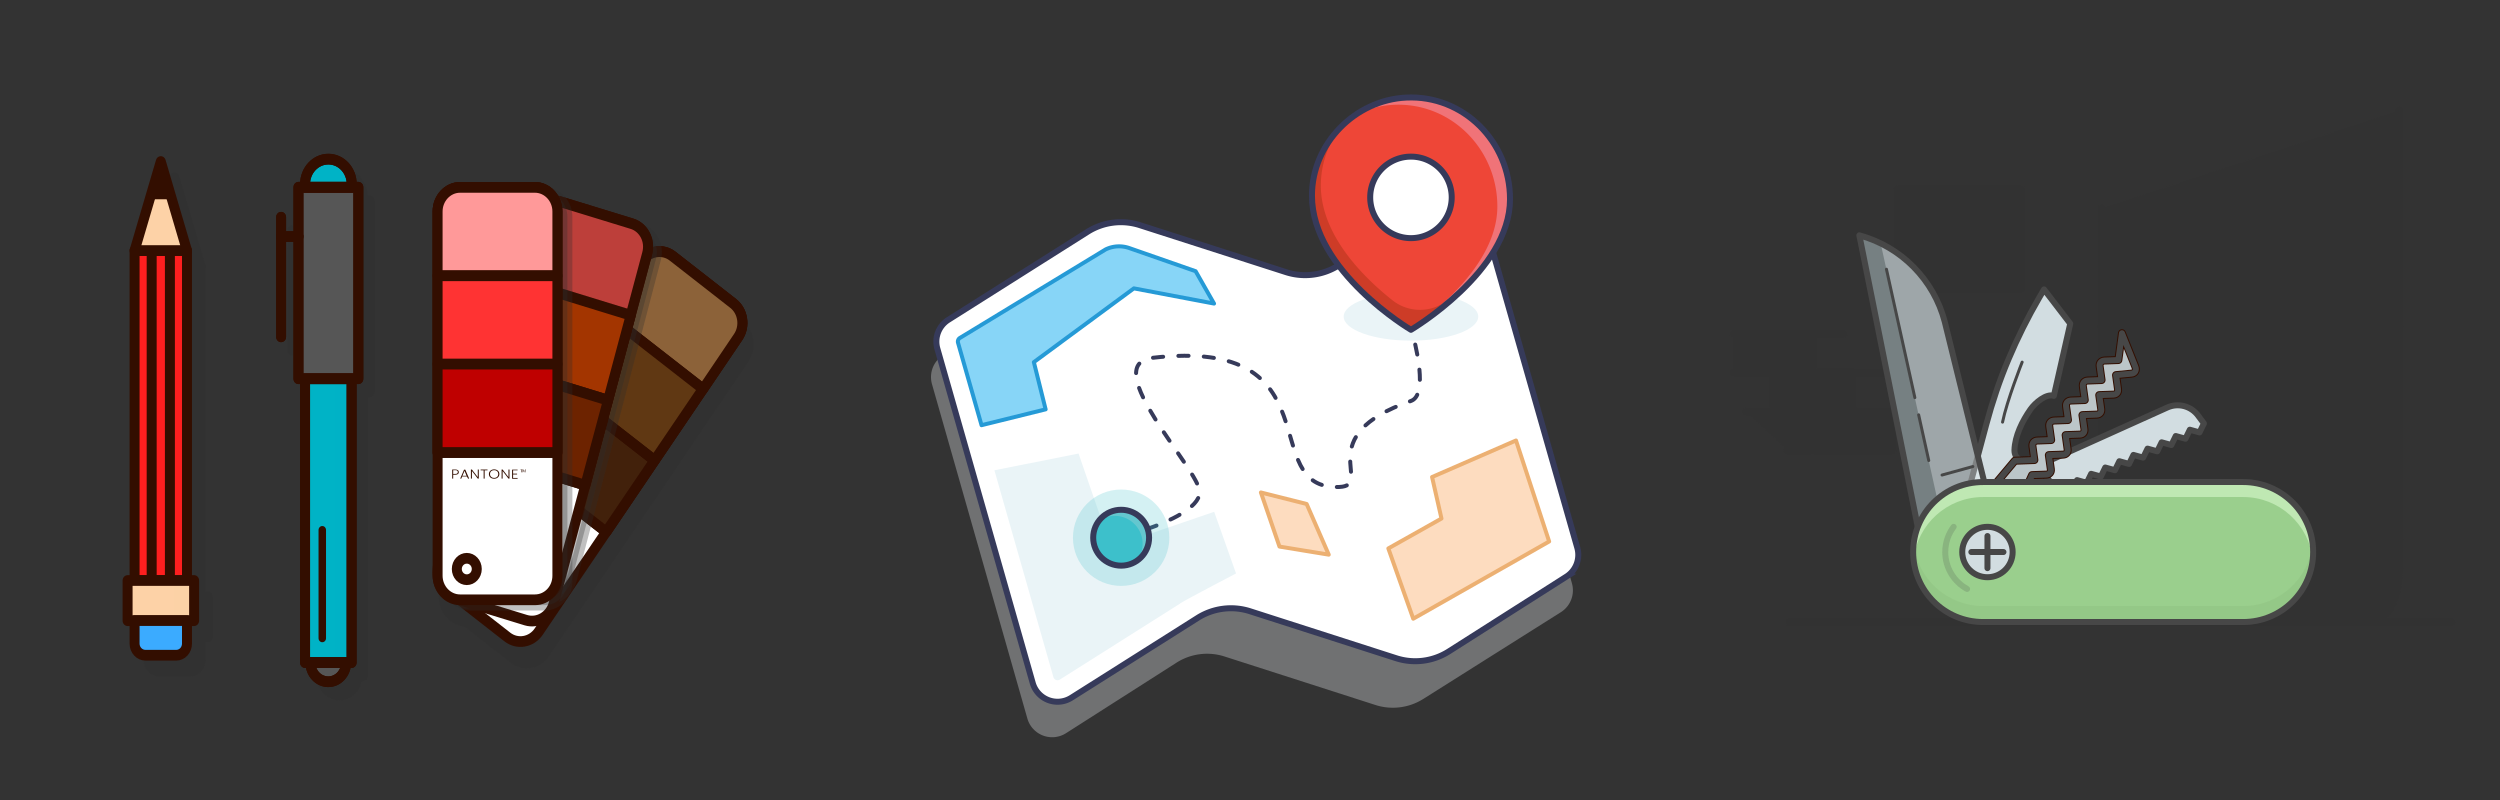 <svg viewBox="0 0 2500 800" version="1.1" id="svg186" width="2500" height="800" xmlns="http://www.w3.org/2000/svg">
	<rect x="0" y="0" width="2500" height="800" fill="#333333" stroke="none"/>
	<defs id="defs190">
		<filter id="Adobe_OpacityMaskFilter" filterUnits="userSpaceOnUse" x="188.8" y="373.6" width="622.5" height="343.2">
			<feColorMatrix type="matrix" values="1 0 0 0 0 0 1 0 0 0 0 0 1 0 0 0 0 0 1 0" id="feColorMatrix58"/>
		</filter>
		<mask maskUnits="userSpaceOnUse" x="188.8" y="373.6" width="622.5" height="343.2" id="XMLID_6_">
			<g id="XMLID_30_" class="st13">
				<path id="XMLID_33_" class="st11" d="M232.9 428.2h536v204.4h-536z"/>
			</g>
		</mask>
	</defs>
	<path d="m1560.962 612.125-137.692 86.831a56.955 56.955 0 0 1-47.81 6.048l-150.93-48.516a56.955 56.955 0 0 0-48.072 6.215l-110.5 70.538a25.806 25.806 0 0 1-38.6-14.736l-95.37-334.34a25.807 25.807 0 0 1 11.03-28.893l139.16-87.95a62.363 62.363 0 0 1 52.4-6.654l146.115 46.968a62.365 62.365 0 0 0 52.566-6.758l104.638-66.59a25.807 25.807 0 0 1 38.67 14.694l95.356 334.294a25.806 25.806 0 0 1-10.961 28.85z" style="opacity:.4;fill:#cccdcf" id="path6"/>
	<path d="m1566.338 576.643-117.578 74.822a62.365 62.365 0 0 1-52.566 6.758l-146.125-46.968a62.366 62.366 0 0 0-52.4 6.654l-126.34 79.849a25.806 25.806 0 0 1-38.6-14.736l-95.368-334.34a25.806 25.806 0 0 1 11.029-28.893l139.153-87.953a62.365 62.365 0 0 1 52.4-6.654l146.124 46.969a62.362 62.362 0 0 0 52.566-6.76l104.638-66.587a25.807 25.807 0 0 1 38.67 14.693l95.356 334.292a25.807 25.807 0 0 1-10.96 28.854z" style="fill:#fff" id="path8"/>
	<path d="m1236.043 573.462-21.863-61.686-103.32 35.37-32.306-93.605-84.151 16.748 59 206.834a4.335 4.335 0 0 0 4.184 3.137 4.114 4.114 0 0 0 2.25-.681l120.115-75.913c-.522-.612 56.09-30.205 56.09-30.205z" style="fill:#eaf4f7" id="path10"/>
	<path d="m1566.338 576.643-117.578 74.822a62.365 62.365 0 0 1-52.566 6.758l-146.125-46.968a62.366 62.366 0 0 0-52.4 6.654l-126.34 79.849a25.806 25.806 0 0 1-38.6-14.736l-95.368-334.34a25.806 25.806 0 0 1 11.029-28.893l139.153-87.953a62.365 62.365 0 0 1 52.4-6.654l146.124 46.969a62.362 62.362 0 0 0 52.566-6.76l104.638-66.587a25.807 25.807 0 0 1 38.67 14.693l95.356 334.292a25.807 25.807 0 0 1-10.96 28.854z" style="fill:none;stroke:#363a5a;stroke-width:6px;stroke-miterlimit:10" id="path12"/>
	<path d="M1127.596 535.11s1.792-.467 4.812-1.349" style="fill:none;stroke:#363a5a;stroke-width:4px;stroke-linecap:round;stroke-linejoin:round" id="path14"/>
	<path d="M1146.946 529.107c21.234-7.387 52.394-20.943 52.768-36.975.5-21.3-102.732-127.866-47.233-134.308 185.288-21.506 102.267 132.6 186.772 129.156 35.7-1.455-30.321-50.539 71.682-86.018 15.12-5.26 7.609-43.716 2.536-63.822" style="fill:none;stroke:#363a5a;stroke-width:4px;stroke-linecap:round;stroke-linejoin:round;stroke-dasharray:10.176,15.264" id="path16"/>
	<path d="M1411.509 329.762c-.844-3.017-1.4-4.8-1.4-4.8" style="fill:none;stroke:#363a5a;stroke-width:4px;stroke-linecap:round;stroke-linejoin:round" id="path18"/>
	<circle cx="1121.142" cy="537.713" r="48.192" style="opacity:.22;fill:#3dc0cb" id="circle20"/>
	<circle cx="1121.142" cy="537.713" r="27.946" style="fill:#3dc0cb" id="circle22"/>
	<path d="M1121.142 509.767a27.9 27.9 0 0 0-22.158 10.924 27.942 27.942 0 0 1 37.86 40.14 27.946 27.946 0 0 0-15.7-51.063z" style="fill:#64c7cf" id="path24"/>
	<circle cx="1121.142" cy="537.713" r="27.946" style="fill:none;stroke:#363a5a;stroke-width:6px;stroke-miterlimit:10" id="circle26"/>
	<path d="m1133.877 288.375 80.153 15.193-18.407-32.352-66.34-23.145a30.94 30.94 0 0 0-23.644 1.352l-145.767 88.543a4.325 4.325 0 0 0-1.84 4.816l23.509 82.412 64.089-15.847-11.77-47.212z" style="fill:#87d5f7;stroke:#259ad6;stroke-width:4px;stroke-linecap:round;stroke-linejoin:round" id="path28"/>
	<path style="fill:#fddcbf;stroke:#ecb072;stroke-width:4px;stroke-linecap:round;stroke-linejoin:round" id="polygon30" transform="translate(767.53 -50.465)" d="m539.109 554.445 22.113 50.681-49.273-8.077-18.579-54.12z"/>
	<path d="M1410.956 340.646c-37.157 0-67.278-10.776-67.278-24.07 0-13.293 30.12-24.07 67.278-24.07 37.157 0 67.277 10.778 67.277 24.07 0 13.293-30.121 24.07-67.277 24.07z" style="fill:#eaf4f7" id="path32"/>
	<path style="fill:#fddcbf;stroke:#ecb072;stroke-width:4px;stroke-linecap:round;stroke-linejoin:round" id="polygon34" transform="translate(767.53 -50.465)" d="m673.948 569.002-9.41-41.516 83.927-36.534 33.155 101.009-135.902 77.232-24.91-70.3z"/>
	<path d="M1510.01 199.216c0-57.8-46.913-104.344-103.76-101.642-50.9 2.42-94.292 45.782-94.292 98.124 0 75.717 99 134.1 99 134.1s99.053-58.383 99.053-130.582z" style="fill:#ee4637" id="path36"/>
	<path d="M1447.115 300.5a44.189 44.189 0 0 1-54.6-.188c-29.3-23.2-71.677-65.323-71.677-114.86a96.3 96.3 0 0 1 19.808-58.17c-17.573 17.746-28.69 41.93-28.69 68.417 0 75.717 99 134.1 99 134.1s40.375-23.8 69.572-59.8a282.957 282.957 0 0 1-33.413 30.5z" style="fill:#cd3c27" id="path38"/>
	<path d="M1406.25 97.574a97.984 97.984 0 0 0-49.9 16.723 96.75 96.75 0 0 1 37.234-9.484c56.847-2.7 103.762 43.84 103.762 101.641 0 56.61-60.894 104.724-87.192 122.863.515.314.8.484.8.484s99.055-58.386 99.055-130.585c0-57.8-46.912-104.344-103.76-101.642z" style="fill:#f07378" id="path40"/>
	<path d="M1410.956 238.14a40.756 40.756 0 1 1 40.755-40.755 40.756 40.756 0 0 1-40.755 40.756z" style="fill:#fff" id="path42"/>
	<path d="M1410.956 238.14a40.756 40.756 0 1 1 40.755-40.755 40.756 40.756 0 0 1-40.755 40.756z" style="fill:none;stroke:#363a5a;stroke-width:6px;stroke-miterlimit:10" id="path44"/>
	<path d="M1510.01 199.216c0-57.8-46.913-104.344-103.76-101.642-50.9 2.42-94.292 45.782-94.292 98.124 0 75.717 99 134.1 99 134.1s99.053-58.383 99.053-130.582z" style="fill:none;stroke:#363a5a;stroke-width:6px;stroke-linecap:round;stroke-linejoin:round" id="path46"/>
	<g id="XMLID_3_" class="st2" style="opacity:.15" transform="translate(1586.25 -126.674)">
		<path id="XMLID_10_" class="st3" d="M813 237v456.9c0 30.3-12.4 54.9-27.8 54.9H543c-15.3 0-27.8-24.6-27.8-54.9V335"/>
		<path id="XMLID_9_" class="st3" d="M203 748.7h662"/>
		<path id="XMLID_18_" class="st3" d="M515.2 454H813"/>
		<path id="XMLID_22_-7" class="st3" d="M515.2 666.9H813"/>
		<path id="XMLID_17_" class="st3" d="M780.1 653.4h-20.3c-6 0-10.9-4.9-10.9-10.9V486.3c0-6 4.9-10.9 10.9-10.9h20.3c6 0 10.9 4.9 10.9 10.9v156.2c0 6-4.9 10.9-10.9 10.9z"/>
		<path id="XMLID_25_-9" class="st3" d="M721 653.4h-20.3c-6 0-10.9-4.9-10.9-10.9V486.3c0-6 4.9-10.9 10.9-10.9H721c6 0 10.9 4.9 10.9 10.9v156.2c0 6-4.8 10.9-10.9 10.9z"/>
		<path id="XMLID_60_" class="st3" d="M780.1 440.4h-20.3c-6 0-10.9-4.9-10.9-10.9V273.3c0-6 4.9-10.9 10.9-10.9h20.3c6 0 10.9 4.9 10.9 10.9v156.2c0 6-4.9 10.9-10.9 10.9z"/>
		<path id="XMLID_58_" class="st3" d="M734 409.1v20.3c0 6-4.9 10.9-10.9 10.9H566.9c-6 0-10.9-4.9-10.9-10.9v-20.3c0-6 4.9-10.9 10.9-10.9h156.2c6 0 10.9 4.9 10.9 10.9z"/>
		<path id="XMLID_61_" class="st3" d="M734 362.3v13.3c0 6-4.9 10.9-10.9 10.9H576.6c-6 0-10.9-4.9-10.9-10.9v-13.3c0-6 4.9-10.9 10.9-10.9h146.5c6 0 10.9 4.9 10.9 10.9z"/>
		<path id="XMLID_34_" class="st3" d="m613 650.6-13.8-5.8c-3.8-1.6-5.7-6-4.1-9.8l50.5-121.2c1.6-3.8 6-5.7 9.8-4.1l13.8 5.8c3.8 1.6 5.7 6 4.1 9.8l-50.5 121.2c-1.6 3.9-6 5.7-9.8 4.1z"/>
		<path id="XMLID_57_" class="st3" d="M147.4 460.7h79.3v38.7h-79.3"/>
		<path id="XMLID_59_" class="st3" d="M306.1 499.4h-79.4"/>
		<path id="XMLID_38_" class="st3" d="M226.7 460.7h30.4"/>
		<path id="XMLID_42_" class="st3" d="M187 499.4h79.3v38.7H187z"/>
		<path id="XMLID_52_-2" class="st3" d="M159.7 538.3h67v38.6H201"/>
		<path id="XMLID_54_-0" class="st3" d="M226.7 538.3H306V577h-79.3z"/>
		<path id="XMLID_23_" class="st3" d="M311.6 315.8h123.1v99.8H311.6z"/>
		<path id="XMLID_62_" class="st3" d="m328.6 392.5 22.6-32.7 23.3 28.9"/>
		<path id="XMLID_64_" class="st3" d="m365.9 378.1 31.5-30.6 22.4 45"/>
		<path id="XMLID_63_" class="st3" d="M357.7 367.9c1.6-4.7 6-8.1 11.2-8.1 4.3 0 8.1 2.3 10.2 5.8"/>
	</g>
	<path id="XMLID_16_" class="st4" d="m2058.65 495.426 4.4-9 9.6 2.7 4.4-9 9.7 2.7 4.4-9 9.7 2.7 4.4-9 9.7 2.7 4.4-9 9.7 2.7 4.4-9 9.7 2.7 4.4-9 9.7 2.7 4.4-9 9.7 2.7 4.4-9 9.7 2.7 4.4-9 9.7 2.7 4.4-9-5.8-7.8c-7.1-9.6-19.9-13-30.8-8.1l-127.8 57.6z" style="fill:#d2dde1"/>
	<path id="XMLID_5_" class="st3" d="m2058.65 495.426 4.4-9 9.6 2.7 4.4-9 9.7 2.7 4.4-9 9.7 2.7 4.4-9 9.7 2.7 4.4-9 9.7 2.7 4.4-9 9.7 2.7 4.4-9 9.7 2.7 4.4-9 9.7 2.7 4.4-9 9.7 2.7 4.4-9 9.7 2.7 4.4-9-5.8-7.8c-7.1-9.6-19.9-13-30.8-8.1l-127.8 57.6z" style="fill:none;stroke:#474747;stroke-width:6;stroke-linecap:round;stroke-linejoin:round;stroke-miterlimit:10"/>
	<path id="XMLID_11_" class="st5" d="m1996.15 530.226-74.7 15-62.1-309.9c41.9 11.4 74.4 44.4 85.4 86.4z" style="fill:#baced3"/>
	<path id="XMLID_13_" class="st4" d="M2035.15 455.026c-11.2 10.6-20.9 4.1-20.7-4.8.4-14.3 7.9-29.3 15.9-40.7 4.7-6.8 16.8-19 23.5-13.7l16.4-72.2-26.2-34.2-4.8 8.2c-11.5 19.8-21.7 40.2-30.6 61.3-9 21.2-16.3 43-22.3 65.3l-27 100.8 47.2 15.2s15.6-16.7 20.2-27.1c12.6-28.6 18.7-54.3 18.7-54.3z" style="fill:#d2dde1"/>
	<path id="XMLID_7_" class="st3" d="M2035.15 455.026c-11.2 10.6-20.9 4.1-20.7-4.8.4-14.3 7.9-29.3 15.9-40.7 4.7-6.8 16.1-16.3 23.5-13.7l16.4-72.2-26.2-34.2-4.8 8.2c-11.5 19.8-21.7 40.2-30.6 61.3-9 21.2-16.3 43-22.3 65.3l-27 100.8 47.2 15.2s15.6-16.7 20.2-27.1c12.6-28.6 18.7-54.3 18.7-54.3z" style="fill:none;stroke:#474747;stroke-width:6;stroke-linecap:round;stroke-linejoin:round;stroke-miterlimit:10"/>
	<path id="XMLID_12_" class="st6" d="m1880.65 243.326 65.7 296.9 49.7-10-51.4-208.6c-8.9-34.5-32.6-62.9-64-78.3z" style="fill:#e7eff1"/>
	<path id="XMLID_4_-2" class="st3" d="m1996.15 530.226-74.7 15-62.1-309.9v0c41.9 11.4 74.4 44.4 85.4 86.4z" style="fill:none;stroke:#474747;stroke-width:6;stroke-linecap:round;stroke-linejoin:round;stroke-miterlimit:10"/>
	<path id="XMLID_15_" class="st7" d="m2032.05 475.126 14.3-.5c3-.1 4.9-2.3 4.5-5.3l-2-14.2 14.3-.5c3-.1 4.9-2.3 4.5-5.3l-2-14.2 14.3-.5c3-.1 4.9-2.3 4.5-5.3l-2-14.2 14.3-.5c3-.1 4.9-2.3 4.5-5.3l-2-14.2 14.3-.5c3-.1 4.9-2.3 4.5-5.3l-2-14.2 15.6-1.5c3.4-.3 5.1-3.4 3.7-6.9l-13.4-33.5-3.6 26.8-13.8.5c-3.3.1-5.4 2.6-4.9 5.8l1.9 13.7-13.8.5c-3.3.1-5.4 2.6-4.9 5.8l1.9 13.7-13.8.5c-3.3.1-5.4 2.6-4.9 5.8l1.9 13.7-13.8.5c-3.3.1-5.4 2.6-4.9 5.8l1.9 13.7-13.8.5c-3.3.1-5.4 2.6-4.9 5.8l1.9 13.7-19.5.7-18.7 22.3 23.4 19.6z" style="fill:#bcc6c9"/>
	<path id="XMLID_6_-3" class="st3" d="m2032.05 475.126 14.3-.5c3-.1 4.9-2.3 4.5-5.3l-2-14.2 14.3-.5c3-.1 4.9-2.3 4.5-5.3l-2-14.2 14.3-.5c3-.1 4.9-2.3 4.5-5.3l-2-14.2 14.3-.5c3-.1 4.9-2.3 4.5-5.3l-2-14.2 14.3-.5c3-.1 4.9-2.3 4.5-5.3l-2-14.2 15.6-1.5c3.4-.3 5.1-3.4 3.7-6.9l-13.4-33.5-3.6 26.8-13.8.5c-3.3.1-5.4 2.6-4.9 5.8l1.9 13.7-13.8.5c-3.3.1-5.4 2.6-4.9 5.8l1.9 13.7-13.8.5c-3.3.1-5.4 2.6-4.9 5.8l1.9 13.7-13.8.5c-3.3.1-5.4 2.6-4.9 5.8l1.9 13.7-13.8.5c-3.3.1-5.4 2.6-4.9 5.8l1.9 13.7-19.5.7-18.7 22.3 23.4 19.6z" style="fill:none;stroke:#474747;stroke-width:6;stroke-linecap:round;stroke-linejoin:round;stroke-miterlimit:10"/>
	<path id="XMLID_8_" class="st8" d="M2243.15 622.026h-260c-38.7 0-70-31.3-70-70s31.3-70 70-70h260c38.7 0 70 31.3 70 70s-31.3 70-70 70z" style="fill:#9acf8d"/>
	<path id="XMLID_47_" class="st9" d="M2243.15 606.026h-260c-35.9 0-65.5-27.1-69.5-62-.3 2.6-.5 5.3-.5 8 0 38.7 31.3 70 70 70h260c38.7 0 70-31.3 70-70 0-2.7-.2-5.4-.5-8-3.9 34.9-33.5 62-69.5 62z" style="fill:#85b578"/>
	<path id="XMLID_46_" class="st10" d="M2243.15 482.026h-260c-38.7 0-70 31.3-70 70 0 2.5.1 5.1.4 7.5 3.8-35.1 33.5-62.5 69.6-62.5h260c36.1 0 65.8 27.4 69.6 62.5.3-2.5.4-5 .4-7.5 0-38.6-31.3-70-70-70z" style="fill:#bfe8b3"/>
	<path id="XMLID_1_-7" class="st3" d="M2243.15 622.026h-260c-38.7 0-70-31.3-70-70v0c0-38.7 31.3-70 70-70h260c38.7 0 70 31.3 70 70v0c0 38.7-31.3 70-70 70z" style="fill:none;stroke:#474747;stroke-width:6;stroke-linecap:round;stroke-linejoin:round;stroke-miterlimit:10"/>
	<path id="XMLID_14_" class="st11" style="fill:none;stroke:#474747;stroke-width:3;stroke-linecap:round;stroke-linejoin:round;stroke-miterlimit:10" d="m1942.049 475.026 30.801-8.5"/>
	<circle id="XMLID_21_" class="st4" cx="1987.449" cy="552.026" r="25.2" style="fill:#d2dde1"/>
	<path id="XMLID_36_" class="st12" d="M1967.05 588.926c-13-7.2-21.8-21-21.8-36.9 0-9.4 3.1-18.1 8.4-25.2" style="opacity:.2;fill:none;stroke:#474747;stroke-width:6;stroke-linecap:round;stroke-linejoin:round;stroke-miterlimit:10;enable-background:new"/>
	<circle id="XMLID_19_" class="st3" cx="1987.449" cy="552.026" r="25.2" style="fill:none;stroke:#474747;stroke-width:6;stroke-linecap:round;stroke-linejoin:round;stroke-miterlimit:10"/>
	<path id="XMLID_32_" class="st11" d="M2022.15 362.126s-15.3 38.7-19.6 60" style="fill:none;stroke:#474747;stroke-width:3;stroke-linecap:round;stroke-linejoin:round;stroke-miterlimit:10"/>
	<path id="XMLID_27_-5" class="st3" style="fill:none;stroke:#474747;stroke-width:6;stroke-linecap:round;stroke-linejoin:round;stroke-miterlimit:10" d="M1987.449 536.026v32.1"/>
	<path id="XMLID_24_-9" class="st3" style="fill:none;stroke:#474747;stroke-width:6;stroke-linecap:round;stroke-linejoin:round;stroke-miterlimit:10" d="M2003.449 552.026h-32.099"/>
	<path id="XMLID_30_-2" class="st11" style="fill:none;stroke:#474747;stroke-width:3;stroke-linecap:round;stroke-linejoin:round;stroke-miterlimit:10" d="m1918.649 414.826 10.1 45.7"/>
	<path id="XMLID_20_-2" class="st11" style="fill:none;stroke:#474747;stroke-width:3;stroke-linecap:round;stroke-linejoin:round;stroke-miterlimit:10" d="m1886.449 269.226 28.401 128.4"/>
	<style type="text/css" id="style2">
		.st1{fill:#330e00}.st2{opacity:.3}.st3{fill:#2d2d2d;stroke:#2d2d2d;stroke-width:8;stroke-linecap:round;stroke-linejoin:round;stroke-miterlimit:10}.st4,.st5,.st6{fill:#00b3c6}.st5{opacity:.5}.st6{opacity:.35}.st7{fill:none;stroke:#330e00;stroke-width:8;stroke-linecap:round;stroke-linejoin:round;stroke-miterlimit:10}.st8,.st9{fill:#565656}.st9{opacity:.27}.st10{fill:#ff1f1f}.st11,.st12{fill:#fdd2a7}.st12{opacity:.5}.st13{fill:#3babff}.st14{opacity:.3;fill:#2d2d2d;stroke:#2d2d2d;stroke-width:8;stroke-linecap:round;stroke-linejoin:round;stroke-miterlimit:10}.st15{fill:#fff}
	</style>
	<g id="g2249" transform="matrix(1.248 0 0 1.339 -388.708 -253.954)">
		<g id="XMLID_96_" class="st2">
			<path id="XMLID_77_" class="st3" d="M430.3 388.8h42v246.5h-42z"/>
			<path id="XMLID_76_" class="st3" d="M424.7 635.2H478v30h-53.3z"/>
			<path id="XMLID_75_" class="st3" d="M463.7 691H439c-4.8 0-8.7-3.9-8.7-8.7v-17.2h42v17.2c0 4.8-3.8 8.7-8.6 8.7z"/>
			<path id="XMLID_73_" class="st3" d="m451.3 322.3 21 66.5h-42z"/>
		</g>
		<g id="XMLID_89_" class="st2">
			<path id="XMLID_95_" class="st3" d="M564.9 482.5h37.3v212h-37.3z"/>
			<path id="XMLID_94_" class="st3" d="M559.6 339.5h48v143h-48z"/>
			<path id="XMLID_93_" class="st3" d="M602.2 339.5h-37.3v-2.3c0-10.3 8.4-18.7 18.7-18.7v0c10.3 0 18.7 8.4 18.7 18.7v2.3z"/>
			<path id="XMLID_92_" class="st3" d="M545.7 361.9v89.3"/>
			<path id="XMLID_91_" class="st3" d="M559.6 376.3h-13.9"/>
			<path id="XMLID_90_" class="st3" d="M597.8 694.5c0 7.9-6.4 14.3-14.3 14.3s-14.3-6.4-14.3-14.3z"/>
		</g>
		<g id="XMLID_65_">
			<path id="XMLID_66_" class="st4" d="M555.9 472.5h37.3v212h-37.3z"/>
			<path id="XMLID_105_" class="st5" d="M579.7 472.5h13.6v212h-13.6z"/>
			<path id="XMLID_101_" class="st6" d="M555.9 472.5h13.4v212h-13.4z"/>
			<path id="XMLID_26_" class="st7" d="M555.9 472.5h37.3v212h-37.3z"/>
			<path id="XMLID_67_" class="st8" d="M550.6 329.5h48v143h-48z"/>
			<path id="XMLID_100_" class="st9" d="M550.6 329.5h14.3v143h-14.3z"/>
			<path id="XMLID_102_" class="st9" d="M583.6 329.5h14.3v143h-14.3z"/>
			<path id="XMLID_27_" class="st7" d="M550.6 329.5h48v143h-48z"/>
			<path id="XMLID_68_" class="st4" d="M593.2 329.5h-37.3v-2.3c0-10.3 8.4-18.7 18.7-18.7 10.3 0 18.7 8.4 18.7 18.7v2.3z"/>
			<path id="XMLID_29_" class="st7" d="M593.2 329.5h-37.3v-2.3c0-10.3 8.4-18.7 18.7-18.7v0c10.3 0 18.7 8.4 18.7 18.7v2.3z"/>
			<path id="XMLID_31_" class="st7" d="M536.7 351.9v89.3"/>
			<path id="XMLID_32_-1" class="st7" d="M550.6 366.3h-13.9"/>
			<path id="XMLID_72_" class="st8" d="M588.8 684.5c0 7.9-6.4 14.3-14.3 14.3s-14.3-6.4-14.3-14.3z"/>
			<path id="XMLID_74_" class="st7" d="M588.8 684.5c0 7.9-6.4 14.3-14.3 14.3s-14.3-6.4-14.3-14.3z"/>
		</g>
		<g id="XMLID_47_-0">
			<path id="XMLID_48_" class="st10" d="M419.3 376.8h42v246.5h-42z"/>
			<path id="XMLID_28_" class="st7" d="M419.3 376.8h42v246.5h-42z"/>
			<path id="XMLID_38_-6" class="st7" d="M433 376.8h14.6v246.5H433z"/>
			<path id="XMLID_50_" class="st11" d="M413.7 623.2H467v30h-53.3z"/>
			<path id="XMLID_107_" class="st12" d="M451.3 623.2H467v30h-15.7z"/>
			<path id="XMLID_106_" class="st11" d="M413.7 623.2H428v30h-14.3z"/>
			<path id="XMLID_39_" class="st7" d="M413.7 623.2H467v30h-53.3z"/>
			<path id="XMLID_49_" class="st13" d="M452.7 679H428c-4.8 0-8.7-3.9-8.7-8.7v-17.2h42v17.2c0 4.8-3.8 8.7-8.6 8.7z"/>
			<path id="XMLID_40_" class="st7" d="M452.7 679H428c-4.8 0-8.7-3.9-8.7-8.7v-17.2h42v17.2c0 4.8-3.8 8.7-8.6 8.7z"/>
			<path id="XMLID_51_" class="st11" d="m440.3 310.3 21 66.5h-42z"/>
			<path id="XMLID_41_" class="st7" d="m440.3 310.3 21 66.5h-42z"/>
			<path id="XMLID_45_" class="st1" d="m449.2 338.5-8.9-28.2-8.9 28.2z"/>
		</g>
		<path id="XMLID_69_" style="fill:none;stroke:#330e00;stroke-width:6;stroke-linecap:round;stroke-linejoin:round;stroke-miterlimit:10" d="M569.7 585.5v80.8"/>
		<g id="XMLID_84_">
			<path id="XMLID_83_" class="st7" d="M555.9 472.5h37.3v212h-37.3z"/>
			<path id="XMLID_82_" class="st7" d="M550.6 329.5h48v143h-48z"/>
			<path id="XMLID_81_" class="st7" d="M593.2 329.5h-37.3v-2.3c0-10.3 8.4-18.7 18.7-18.7v0c10.3 0 18.7 8.4 18.7 18.7v2.3z"/>
			<path id="XMLID_80_" class="st7" d="M536.7 351.9v89.3"/>
			<path id="XMLID_79_" class="st7" d="M550.6 366.3h-13.9"/>
			<path id="XMLID_78_" class="st7" d="M588.8 684.5c0 7.9-6.4 14.3-14.3 14.3s-14.3-6.4-14.3-14.3z"/>
		</g>
		<g id="g297">
			<g id="XMLID_88_" class="st2">
				<path id="XMLID_85_" class="st3" d="m723 681.4-48.5-35.3c-8-5.8-9.8-17.1-4-25.1l159.9-220.1c5.8-8 17.1-9.8 25.1-4l48.5 35.3c8 5.8 9.8 17.1 4 25.1L748.1 677.4c-5.8 8-17.1 9.8-25.1 4z"/>
				<path id="XMLID_86_" class="st3" d="M745.1 653.6h-60c-9.9 0-18-8.1-18-18v-272c0-9.9 8.1-18 18-18h60c9.9 0 18 8.1 18 18v272c0 10-8 18-18 18z"/>
				<path id="XMLID_87_" class="st3" d="m737.8 668.8-57.7-16.5c-9.6-2.7-15.1-12.7-12.3-22.3l75-261.5c2.7-9.6 12.7-15.1 22.3-12.3l57.7 16.5c9.6 2.7 15.1 12.7 12.3 22.3l-75 261.5c-2.8 9.5-12.7 15-22.3 12.3z"/>
			</g>
			<g id="XMLID_35_">
				<g id="XMLID_18_-3">
					<path id="XMLID_52_" class="st15" d="m718 665.4-48.5-35.3c-8-5.8-9.8-17.1-4-25.1l159.9-220.1c5.8-8 17.1-9.8 25.1-4l48.5 35.3c8 5.8 9.8 17.1 4 25.1L743.1 661.4c-5.8 8-17.1 9.8-25.1 4z"/>
					<path id="XMLID_24_" class="st7" d="m718 665.4-48.5-35.3c-8-5.8-9.8-17.1-4-25.1l159.9-220.1c5.8-8 17.1-9.8 25.1-4l48.5 35.3c8 5.8 9.8 17.1 4 25.1L743.1 661.4c-5.8 8-17.1 9.8-25.1 4z"/>
					<path id="XMLID_23_-2" class="st7" d="m797.2 586.9-77.7-56.4 105.8-145.6c5.8-8 17.1-9.8 25.1-4l48.5 35.3c8 5.8 9.8 17.1 4 25.1z"/>
					<path id="XMLID_62_-0" d="m874.8 480.2-77.7-56.4 28.2-38.8c5.8-8 17.1-9.8 25.1-4l48.5 35.3c8 5.8 9.8 17.1 4 25.1z" style="fill:#8c6239"/>
					<path id="XMLID_22_" class="st7" d="m874.8 480.2-77.7-56.4 28.2-38.8c5.8-8 17.1-9.8 25.1-4l48.5 35.3c8 5.8 9.8 17.1 4 25.1z"/>
					<path id="XMLID_60_-6" transform="rotate(36.002 777.733 532.006)" style="fill:#42210b" d="M729.7 499h96v66h-96z"/>
					<path id="XMLID_61_-1" transform="rotate(36.002 816.524 478.612)" style="fill:#603813" d="M768.5 445.6h96v66h-96z"/>
					<path id="XMLID_21_-5" transform="rotate(36.002 816.524 478.612)" class="st7" d="M768.5 445.6h96v66h-96z"/>
					<path id="XMLID_20_" transform="rotate(36.002 777.733 532.006)" class="st7" d="M729.7 499h96v66h-96z"/>
					<circle id="XMLID_19_-5" class="st7" cx="687.3" cy="614.6" r="8"/>
				</g>
				<path id="XMLID_112_" class="st14" d="M824.7 360.7 767 344.2c-9.6-2.7-19.5 2.8-22.3 12.3l-75 261.5c-2.7 9.6 2.8 19.5 12.3 22.3l52.6-3c.5.1 4.9.3 5.4.4h4.8l7.7-.8c8.2-.9 15-6.6 17.2-14.6L837.1 383c2.7-9.6-2.8-19.5-12.4-22.3z"/>
				<g id="XMLID_11_-4">
					<path id="XMLID_53_" class="st15" d="m732.8 652.8-57.7-16.5c-9.6-2.7-15.1-12.7-12.3-22.3l75-261.5c2.7-9.6 12.7-15.1 22.3-12.3l57.7 16.5c9.6 2.7 15.1 12.7 12.3 22.3l-75 261.5c-2.8 9.5-12.7 15-22.3 12.3z"/>
					<path id="XMLID_17_-7" class="st7" d="m732.8 652.8-57.7-16.5c-9.6-2.7-15.1-12.7-12.3-22.3l75-261.5c2.7-9.6 12.7-15.1 22.3-12.3l57.7 16.5c9.6 2.7 15.1 12.7 12.3 22.3l-75 261.5c-2.8 9.5-12.7 15-22.3 12.3z"/>
					<path id="XMLID_15_-6" d="m816.8 425.1-92.3-26.5 13.2-46.1c2.7-9.6 12.7-15.1 22.3-12.3l57.7 16.5c9.6 2.7 15.1 12.7 12.3 22.3z" style="fill:#bd3f3a"/>
					<path id="XMLID_16_-5" class="st7" d="m780.4 552-92.3-26.5 49.6-173c2.7-9.6 12.7-15.1 22.3-12.3l57.7 16.5c9.6 2.7 15.1 12.7 12.3 22.3z"/>
					<path id="XMLID_64_-6" transform="rotate(15.997 761.684 443.708)" style="fill:#a33500" d="M713.6 410.6h96v66h-96z"/>
					<path id="XMLID_14_-9" transform="rotate(15.997 761.684 443.708)" class="st7" d="M713.6 410.6h96v66h-96z"/>
					<path id="XMLID_63_-3" transform="rotate(15.997 743.488 507.16)" style="fill:#6d2300" d="M695.4 474.1h96v66h-96z"/>
					<path id="XMLID_13_-7" transform="rotate(15.997 743.488 507.16)" class="st7" d="M695.4 474.1h96v66h-96z"/>
					<circle id="XMLID_12_-4" class="st7" cx="686.6" cy="615.6" r="8"/>
				</g>
				<path id="XMLID_108_" class="st14" d="M748.1 641.6h-60c-9.9 0-18-8.1-18-18v-272c0-9.9 8.1-18 18-18h60c9.9 0 18 8.1 18 18v272c0 10-8 18-18 18z"/>
				<g id="XMLID_9_-5">
					<path id="XMLID_54_" class="st15" d="M740.1 637.6h-60c-9.9 0-18-8.1-18-18v-272c0-9.9 8.1-18 18-18h60c9.9 0 18 8.1 18 18v272c0 10-8 18-18 18z"/>
					<path id="XMLID_1_" class="st7" d="M740.1 637.6h-60c-9.9 0-18-8.1-18-18v-272c0-9.9 8.1-18 18-18h60c9.9 0 18 8.1 18 18v272c0 10-8 18-18 18z"/>
					<path id="XMLID_4_" class="st7" d="M758.1 527.6h-96v-180c0-9.9 8.1-18 18-18h60c9.9 0 18 8.1 18 18z"/>
					<path id="XMLID_59_-2" d="M758.1 395.6h-96v-48c0-9.9 8.1-18 18-18h60c9.9 0 18 8.1 18 18z" style="fill:#f99"/>
					<path id="XMLID_5_-5" class="st7" d="M758.1 395.6h-96v-48c0-9.9 8.1-18 18-18h60c9.9 0 18 8.1 18 18z"/>
					<path id="XMLID_58_-4" style="fill:red" d="M662.1 395.6h96v66h-96z"/>
					<path id="XMLID_7_-7" style="fill:#f33;stroke:#330e00;stroke-width:8;stroke-linecap:round;stroke-linejoin:round;stroke-miterlimit:10" d="M662.1 395.6h96v66h-96z"/>
					<path id="XMLID_56_" style="fill:#bf0000" d="M662.1 461.6h96v66h-96z"/>
					<path id="XMLID_8_-4" class="st7" d="M662.1 461.6h96v66h-96z"/>
					<circle id="XMLID_6_-4" class="st7" cx="685.5" cy="614.6" r="8"/>
					<g id="g287">
						<path class="st1" d="M676.3 544.2h-1.7v2.9h-.8v-6.8h2.5c2 0 2.8.8 2.8 2 0 1.1-.8 1.9-2.8 1.9zm0-.6c1.4 0 2-.5 2-1.4 0-.9-.6-1.4-2-1.4h-1.7v2.8z" id="path273"/>
						<path class="st1" d="M685.6 545.5h-3.8l-.7 1.6h-.9l3.1-6.7h1l3.1 6.7h-.9zm-1.9-4.2L682 545h3.3z" id="path275"/>
						<path class="st1" d="M695.1 540.3v6.8h-.8l-4.7-5.7v5.7h-.8v-6.8h.8l4.7 5.7v-5.7z" id="path277"/>
						<path class="st1" d="M696.6 540.3h5.5v.6h-2.3v6.2h-.8v-6.2h-2.4z" id="path279"/>
						<path class="st1" d="M707.4 547.2c-2.4 0-4.2-1.4-4.2-3.5 0-2 1.8-3.5 4.2-3.5 2.4 0 4.2 1.4 4.2 3.5s-1.8 3.5-4.2 3.5zm0-.6c1.9 0 3.3-1.1 3.3-2.9 0-1.8-1.4-2.9-3.3-2.9s-3.3 1.1-3.3 2.9c0 1.8 1.5 2.9 3.3 2.9z" id="path281"/>
						<path class="st1" d="M719.7 540.3v6.8h-.8l-4.7-5.7v5.7h-.8v-6.8h.8l4.7 5.7v-5.7z" id="path283"/>
						<path class="st1" d="M726.2 540.9h-3.6v2.5h3.2v.6h-3.2v2.6h3.6v.6h-4.4v-6.8h4.4z" id="path285"/>
					</g>
					<g id="g293">
						<path class="st1" d="M728.4 540.2h1.6v.2h-.6v2h-.4v-2h-.6z" id="path289"/>
						<path class="st1" d="M730.4 540.2h.3l.8 1.8.8-1.8h.3v2.2h-.3v-1.7l-.8 1.7h-.2l-.8-1.7v1.7h-.3v-2.2z" id="path291"/>
					</g>
				</g>
			</g>
		</g>
	</g>
</svg>

